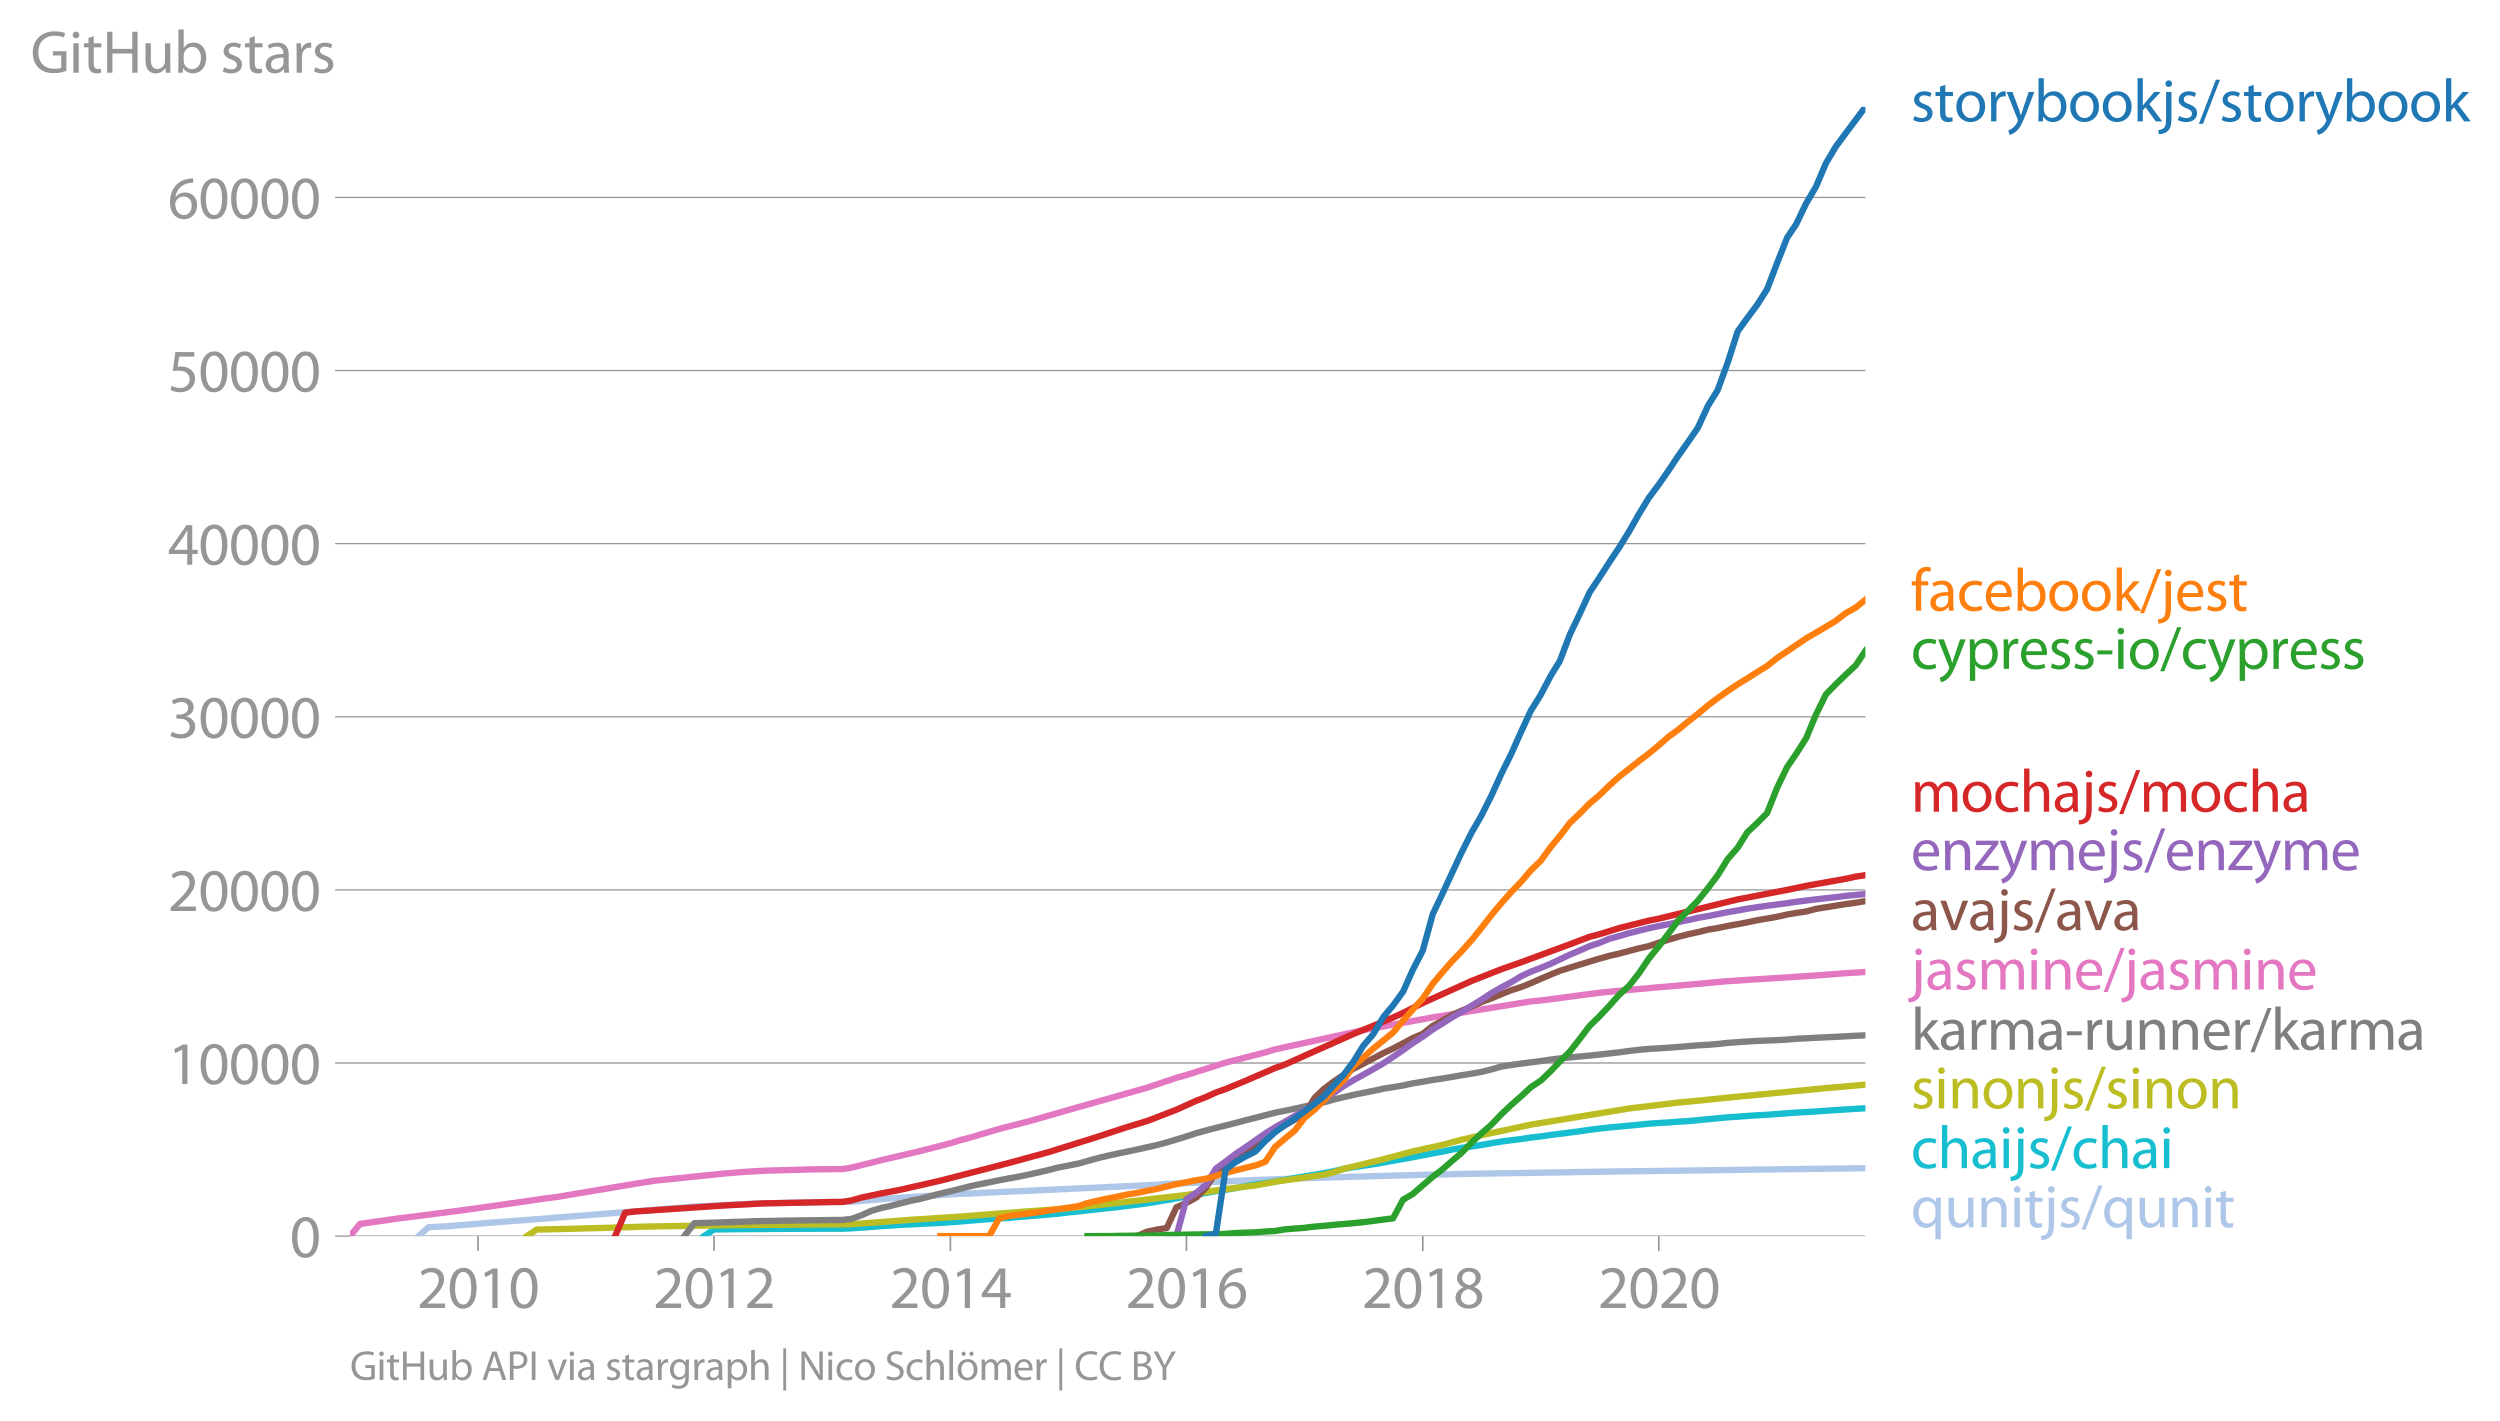 <svg height="446.434" viewBox="0 0 589.14 334.826" width="785.521" xmlns="http://www.w3.org/2000/svg" xmlns:xlink="http://www.w3.org/1999/xlink"><defs><style>*{stroke-linecap:butt;stroke-linejoin:round}</style></defs><g id="figure_1"><path d="M0 334.826h589.14V0H0z" style="fill:none" id="patch_1"/><g id="axes_1"><path d="M82.476 291.298h357.12V25.186H82.476z" style="fill:none" id="patch_2"/><g id="matplotlib.axis_1"><g id="xtick_1"><g id="line2d_1"><defs><path d="M0 0v3.5" id="m31758131c8" style="stroke:#969696;stroke-width:.4"/></defs><use style="fill:#969696;stroke:#969696;stroke-width:.4" x="112.649" xlink:href="#m31758131c8" y="291.298"/></g><g style="fill:#969696" transform="matrix(.14 0 0 -.14 98.286 308.238)" id="text_1"><defs><path d="M2944 0v467H1075v13l333 307c877 845 1434 1466 1434 2234 0 595-378 1209-1274 1209-480 0-890-179-1178-422l180-397c192 160 505 352 883 352 621 0 825-390 825-813-6-627-486-1164-1548-2176L288 346V0h2656z" id="MyriadPro-Regular-32" transform="scale(.016)"/><path d="M1677 4230c-845 0-1447-768-1447-2163C243 691 794-70 1606-70c922 0 1447 780 1447 2195 0 1325-499 2105-1376 2105zm-32-435c582 0 845-672 845-1696 0-1062-276-1734-852-1734-512 0-844 614-844 1696 0 1133 358 1734 851 1734z" id="MyriadPro-Regular-30" transform="scale(.016)"/><path d="M1510 0h544v4160h-480l-908-486 108-429 724 390h12V0z" id="MyriadPro-Regular-31" transform="scale(.016)"/></defs><use xlink:href="#MyriadPro-Regular-32"/><use x="51.3" xlink:href="#MyriadPro-Regular-30"/><use x="102.6" xlink:href="#MyriadPro-Regular-31"/><use x="153.9" xlink:href="#MyriadPro-Regular-30"/></g></g><g id="xtick_2"><use style="fill:#969696;stroke:#969696;stroke-width:.4" x="168.27" xlink:href="#m31758131c8" y="291.298" id="line2d_2"/><g style="fill:#969696" transform="matrix(.14 0 0 -.14 153.907 308.238)" id="text_2"><use xlink:href="#MyriadPro-Regular-32"/><use x="51.3" xlink:href="#MyriadPro-Regular-30"/><use x="102.6" xlink:href="#MyriadPro-Regular-31"/><use x="153.9" xlink:href="#MyriadPro-Regular-32"/></g></g><g id="xtick_3"><use style="fill:#969696;stroke:#969696;stroke-width:.4" x="223.968" xlink:href="#m31758131c8" y="291.298" id="line2d_3"/><g style="fill:#969696" transform="matrix(.14 0 0 -.14 209.605 308.238)" id="text_3"><defs><path d="M2560 0v1133h582v441h-582v2586h-608L96 1504v-371h1933V0h531zM666 1574v13l1017 1415c115 192 218 371 346 614h19c-13-218-19-435-19-653V1574H666z" id="MyriadPro-Regular-34" transform="scale(.016)"/></defs><use xlink:href="#MyriadPro-Regular-32"/><use x="51.3" xlink:href="#MyriadPro-Regular-30"/><use x="102.6" xlink:href="#MyriadPro-Regular-31"/><use x="153.9" xlink:href="#MyriadPro-Regular-34"/></g></g><g id="xtick_4"><use style="fill:#969696;stroke:#969696;stroke-width:.4" x="279.589" xlink:href="#m31758131c8" y="291.298" id="line2d_4"/><g style="fill:#969696" transform="matrix(.14 0 0 -.14 265.226 308.238)" id="text_4"><defs><path d="M2662 4224c-102 0-243-6-409-32-525-64-986-275-1331-614-410-410-704-1056-704-1876C218 621 800-70 1690-70c864 0 1382 704 1382 1465 0 813-518 1344-1254 1344-461 0-807-217-1005-480h-19c96 685 563 1331 1446 1479 160 25 307 32 422 25v461zM1690 365c-589 0-903 505-916 1190 0 103 26 186 64 250 154 301 468 512 807 512 518 0 857-359 857-954s-326-998-806-998h-6z" id="MyriadPro-Regular-36" transform="scale(.016)"/></defs><use xlink:href="#MyriadPro-Regular-32"/><use x="51.3" xlink:href="#MyriadPro-Regular-30"/><use x="102.6" xlink:href="#MyriadPro-Regular-31"/><use x="153.9" xlink:href="#MyriadPro-Regular-36"/></g></g><g id="xtick_5"><use style="fill:#969696;stroke:#969696;stroke-width:.4" x="335.287" xlink:href="#m31758131c8" y="291.298" id="line2d_5"/><g style="fill:#969696" transform="matrix(.14 0 0 -.14 320.924 308.238)" id="text_5"><defs><path d="M1062 2170c-512-218-825-589-825-1114C237 448 762-70 1632-70c794 0 1414 486 1414 1209 0 506-320 871-838 1075v20c512 243 685 620 685 972 0 519-403 1024-1210 1024-729 0-1286-448-1286-1107 0-358 198-717 659-934l6-19zm583-1831c-531 0-851 371-832 794 0 397 262 717 749 857 563-160 915-403 915-908 0-423-327-743-832-743zm6 3488c506 0 704-345 704-678 0-378-275-634-633-755-480 128-794 352-794 768 0 358 256 665 723 665z" id="MyriadPro-Regular-38" transform="scale(.016)"/></defs><use xlink:href="#MyriadPro-Regular-32"/><use x="51.3" xlink:href="#MyriadPro-Regular-30"/><use x="102.6" xlink:href="#MyriadPro-Regular-31"/><use x="153.9" xlink:href="#MyriadPro-Regular-38"/></g></g><g id="xtick_6"><use style="fill:#969696;stroke:#969696;stroke-width:.4" x="390.908" xlink:href="#m31758131c8" y="291.298" id="line2d_6"/><g style="fill:#969696" transform="matrix(.14 0 0 -.14 376.545 308.238)" id="text_6"><use xlink:href="#MyriadPro-Regular-32"/><use x="51.3" xlink:href="#MyriadPro-Regular-30"/><use x="102.6" xlink:href="#MyriadPro-Regular-32"/><use x="153.9" xlink:href="#MyriadPro-Regular-30"/></g></g></g><g id="matplotlib.axis_2"><g id="ytick_1"><path clip-path="url(#pfa223b8629)" d="M82.476 291.298h357.12" style="fill:none;stroke:#969696;stroke-linecap:square;stroke-width:.3" id="line2d_7"/><g id="line2d_8"><defs><path d="M0 0h-3.5" id="md0dd9b695d" style="stroke:#969696;stroke-width:.3"/></defs><use style="fill:#969696;stroke:#969696;stroke-width:.3" x="82.476" xlink:href="#md0dd9b695d" y="291.298"/></g><use xlink:href="#MyriadPro-Regular-30" style="fill:#969696" transform="matrix(.14 0 0 -.14 68.295 296.268)" id="text_7"/></g><g id="ytick_2"><path clip-path="url(#pfa223b8629)" d="M82.476 250.503h357.12" style="fill:none;stroke:#969696;stroke-linecap:square;stroke-width:.3" id="line2d_9"/><use style="fill:#969696;stroke:#969696;stroke-width:.3" x="82.476" xlink:href="#md0dd9b695d" y="250.503" id="line2d_10"/><g style="fill:#969696" transform="matrix(.14 0 0 -.14 39.568 255.473)" id="text_8"><use xlink:href="#MyriadPro-Regular-31"/><use x="51.3" xlink:href="#MyriadPro-Regular-30"/><use x="102.6" xlink:href="#MyriadPro-Regular-30"/><use x="153.9" xlink:href="#MyriadPro-Regular-30"/><use x="205.2" xlink:href="#MyriadPro-Regular-30"/></g></g><g id="ytick_3"><path clip-path="url(#pfa223b8629)" d="M82.476 209.707h357.12" style="fill:none;stroke:#969696;stroke-linecap:square;stroke-width:.3" id="line2d_11"/><use style="fill:#969696;stroke:#969696;stroke-width:.3" x="82.476" xlink:href="#md0dd9b695d" y="209.707" id="line2d_12"/><g style="fill:#969696" transform="matrix(.14 0 0 -.14 39.568 214.677)" id="text_9"><use xlink:href="#MyriadPro-Regular-32"/><use x="51.3" xlink:href="#MyriadPro-Regular-30"/><use x="102.6" xlink:href="#MyriadPro-Regular-30"/><use x="153.9" xlink:href="#MyriadPro-Regular-30"/><use x="205.2" xlink:href="#MyriadPro-Regular-30"/></g></g><g id="ytick_4"><path clip-path="url(#pfa223b8629)" d="M82.476 168.91h357.12" style="fill:none;stroke:#969696;stroke-linecap:square;stroke-width:.3" id="line2d_13"/><use style="fill:#969696;stroke:#969696;stroke-width:.3" x="82.476" xlink:href="#md0dd9b695d" y="168.911" id="line2d_14"/><g style="fill:#969696" transform="matrix(.14 0 0 -.14 39.568 173.88)" id="text_10"><defs><path d="M269 211C474 77 883-70 1350-70c999 0 1517 582 1517 1248 0 582-416 966-928 1068v13c512 186 768 551 768 979 0 506-371 992-1190 992-448 0-871-160-1088-320l147-409c179 128 499 275 832 275 518 0 730-294 730-627 0-493-519-704-928-704H896v-423h314c544 0 1068-249 1075-832 6-345-218-806-941-806-390 0-762 160-922 262L269 211z" id="MyriadPro-Regular-33" transform="scale(.016)"/></defs><use xlink:href="#MyriadPro-Regular-33"/><use x="51.3" xlink:href="#MyriadPro-Regular-30"/><use x="102.6" xlink:href="#MyriadPro-Regular-30"/><use x="153.9" xlink:href="#MyriadPro-Regular-30"/><use x="205.2" xlink:href="#MyriadPro-Regular-30"/></g></g><g id="ytick_5"><path clip-path="url(#pfa223b8629)" d="M82.476 128.115h357.12" style="fill:none;stroke:#969696;stroke-linecap:square;stroke-width:.3" id="line2d_15"/><use style="fill:#969696;stroke:#969696;stroke-width:.3" x="82.476" xlink:href="#md0dd9b695d" y="128.115" id="line2d_16"/><g style="fill:#969696" transform="matrix(.14 0 0 -.14 39.568 133.085)" id="text_11"><use xlink:href="#MyriadPro-Regular-34"/><use x="51.3" xlink:href="#MyriadPro-Regular-30"/><use x="102.6" xlink:href="#MyriadPro-Regular-30"/><use x="153.9" xlink:href="#MyriadPro-Regular-30"/><use x="205.2" xlink:href="#MyriadPro-Regular-30"/></g></g><g id="ytick_6"><path clip-path="url(#pfa223b8629)" d="M82.476 87.319h357.12" style="fill:none;stroke:#969696;stroke-linecap:square;stroke-width:.3" id="line2d_17"/><use style="fill:#969696;stroke:#969696;stroke-width:.3" x="82.476" xlink:href="#md0dd9b695d" y="87.319" id="line2d_18"/><g style="fill:#969696" transform="matrix(.14 0 0 -.14 39.568 92.289)" id="text_12"><defs><path d="M2771 4160H781L512 2163c154 19 339 45 576 45 832 0 1190-384 1197-922 0-556-455-902-986-902-377 0-717 128-889 230L269 186C467 58 851-70 1306-70c902 0 1548 608 1548 1420 0 525-268 884-595 1069-256 154-576 224-896 224-153 0-243-13-339-25l160 1068h1587v474z" id="MyriadPro-Regular-35" transform="scale(.016)"/></defs><use xlink:href="#MyriadPro-Regular-35"/><use x="51.3" xlink:href="#MyriadPro-Regular-30"/><use x="102.6" xlink:href="#MyriadPro-Regular-30"/><use x="153.9" xlink:href="#MyriadPro-Regular-30"/><use x="205.2" xlink:href="#MyriadPro-Regular-30"/></g></g><g id="ytick_7"><path clip-path="url(#pfa223b8629)" d="M82.476 46.523h357.12" style="fill:none;stroke:#969696;stroke-linecap:square;stroke-width:.3" id="line2d_19"/><use style="fill:#969696;stroke:#969696;stroke-width:.3" x="82.476" xlink:href="#md0dd9b695d" y="46.523" id="line2d_20"/><g style="fill:#969696" transform="matrix(.14 0 0 -.14 39.568 51.493)" id="text_13"><use xlink:href="#MyriadPro-Regular-36"/><use x="51.3" xlink:href="#MyriadPro-Regular-30"/><use x="102.6" xlink:href="#MyriadPro-Regular-30"/><use x="153.9" xlink:href="#MyriadPro-Regular-30"/><use x="205.2" xlink:href="#MyriadPro-Regular-30"/></g></g><g style="fill:#969696" transform="matrix(.14 0 0 -.14 7.2 17.14)" id="text_14"><defs><path d="M3770 2266H2349v-448h877V531c-128-64-378-115-743-115-1005 0-1664 646-1664 1741 0 1081 685 1734 1735 1734 435 0 723-83 953-185l135 454c-186 90-576 198-1076 198-1446 0-2329-940-2336-2227 0-672 231-1248 602-1606 422-403 960-570 1613-570 582 0 1075 147 1325 237v2074z" id="MyriadPro-Regular-47" transform="scale(.016)"/><path d="M1030 0v3098H467V0h563zM749 4320c-205 0-352-154-352-352 0-192 141-346 339-346 224 0 365 154 358 346 0 198-134 352-345 352z" id="MyriadPro-Regular-69" transform="scale(.016)"/><path d="M595 3667v-569H115v-429h480V979c0-365 58-640 218-806C947 19 1158-70 1421-70c217 0 390 38 499 83l-26 422c-83-25-172-38-326-38-314 0-422 217-422 601v1671h806v429h-806v742l-551-173z" id="MyriadPro-Regular-74" transform="scale(.016)"/><path d="M486 4314V0h557v2022h2087V0h563v4314h-563V2509H1043v1805H486z" id="MyriadPro-Regular-48" transform="scale(.016)"/><path d="M3059 3098h-563V1197c0-103-19-205-51-288-103-250-365-512-743-512-512 0-691 397-691 985v1716H448V1286C448 198 1030-70 1517-70c550 0 877 326 1024 576h13l32-506h499c-19 243-26 525-26 845v2253z" id="MyriadPro-Regular-75" transform="scale(.016)"/><path d="M467 800c0-275-13-589-25-800h486l26 512h19c230-410 589-582 1037-582 691 0 1388 550 1388 1657 7 941-537 1581-1305 1581-499 0-858-224-1056-570h-13v1946H467V800zm557 998c0 90 19 167 32 231 115 429 474 691 858 691 601 0 921-531 921-1152 0-710-352-1190-941-1190-409 0-736 268-844 659-13 64-26 134-26 205v556z" id="MyriadPro-Regular-62" transform="scale(.016)"/><path d="M250 147C467 19 781-70 1120-70c736 0 1158 390 1158 934 0 461-275 730-812 934-404 154-589 269-589 525 0 231 185 423 518 423 288 0 512-103 634-180l141 410c-173 102-448 192-762 192-666 0-1069-410-1069-909 0-371 263-678 819-877 416-153 576-300 576-569 0-256-192-461-601-461-282 0-576 115-743 224L250 147z" id="MyriadPro-Regular-73" transform="scale(.016)"/><path d="M2643 1901c0 621-230 1267-1177 1267-391 0-762-109-1018-275l128-371c218 140 518 230 806 230 634 0 704-461 704-717v-64C890 1978 224 1568 224 819c0-448 320-889 947-889 442 0 775 217 947 460h20l44-390h512c-38 211-51 474-51 742v1159zm-544-858c0-57-13-121-32-179-89-262-345-518-749-518-288 0-531 172-531 537 0 602 698 711 1312 698v-538z" id="MyriadPro-Regular-61" transform="scale(.016)"/><path d="M467 0h557v1651c0 96 13 186 26 263 76 422 358 723 755 723 77 0 134-7 192-19v531c-51 13-96 19-160 19-378 0-717-262-858-678h-25l-20 608H442c19-288 25-602 25-967V0z" id="MyriadPro-Regular-72" transform="scale(.016)"/></defs><use xlink:href="#MyriadPro-Regular-47"/><use x="64.6" xlink:href="#MyriadPro-Regular-69"/><use x="88" xlink:href="#MyriadPro-Regular-74"/><use x="121.1" xlink:href="#MyriadPro-Regular-48"/><use x="186.3" xlink:href="#MyriadPro-Regular-75"/><use x="241.4" xlink:href="#MyriadPro-Regular-62"/><use x="298.3" xlink:href="#MyriadPro-Regular-20"/><use x="319.5" xlink:href="#MyriadPro-Regular-73"/><use x="359.1" xlink:href="#MyriadPro-Regular-74"/><use x="392.2" xlink:href="#MyriadPro-Regular-61"/><use x="440.4" xlink:href="#MyriadPro-Regular-72"/><use x="473.1" xlink:href="#MyriadPro-Regular-73"/></g></g><path clip-path="url(#pfa223b8629)" d="m98.63 291.298 2.361-2.109 4.648-.236 9.372-.771 11.429-.873 37.183-2.966 13.867-.682 9.372-.224 13.79-.237 9.296-.8 14.02-.95 48.612-2.243 2.362-.209 20.877-.921 11.657-.433 18.515-.547 11.658-.306 9.143-.183 32.459-.526 60.345-.796h0" style="fill:none;stroke:#aec7e8;stroke-linecap:square;stroke-width:1.5" id="line2d_21"/><path clip-path="url(#pfa223b8629)" d="m165.908 291.298 2.362-1.582 2.362-.017 2.21-.028 2.362-.02 2.286-.021 2.362-.004 2.286-.025 2.362-.012 2.362-.012 2.285-.012 2.362-.004 2.286-.009 2.362-.004h2.362l2.134-.098 2.362-.159 2.286-.167 2.362-.188 2.285-.122 2.362-.171 2.362-.106 2.286-.131 2.362-.118 2.286-.106 2.362-.164 2.362-.17 2.133-.189 2.362-.195 2.286-.188 2.362-.139 2.286-.15 2.362-.2 2.362-.192 2.286-.184 2.362-.204 2.286-.2 2.362-.29 2.362-.24 2.133-.253 2.362-.253 2.286-.257 2.362-.249 2.286-.294 2.362-.285 2.362-.31 2.286-.38 2.362-.4 2.285-.4 2.362-.415 2.362-.433 2.21-.412 2.362-.424 2.286-.335 2.362-.379 2.286-.47 2.362-.387 2.362-.334 2.286-.376 2.362-.391 2.285-.44 2.362-.392 2.362-.376 2.134-.375 2.362-.457 2.286-.539 2.362-.403 2.285-.347 2.362-.347 2.362-.404 2.286-.412 2.362-.416 2.286-.428 2.362-.453 2.362-.445 2.133-.396 2.362-.501 2.286-.408 2.362-.335 2.286-.35 2.362-.405 2.362-.395 2.286-.306 2.362-.29 2.286-.355 2.362-.26 2.362-.348 2.133-.265 2.362-.314 2.286-.277 2.362-.36 2.286-.285 2.362-.257 2.362-.22 2.286-.208 2.362-.237 2.285-.224 2.362-.172 2.362-.134 2.21-.172 2.362-.142 2.286-.213 2.362-.228 2.286-.228 2.362-.217 2.362-.147 2.286-.18 2.362-.154 2.285-.122 2.362-.18 2.362-.175 2.134-.155 2.362-.131 2.286-.13 2.362-.172 2.285-.155 2.362-.15 2.362-.148 2.286-.134" style="fill:none;stroke:#17becf;stroke-linecap:square;stroke-width:1.5" id="line2d_22"/><path clip-path="url(#pfa223b8629)" d="m124.154 291.298 2.286-1.53 16.382-.42 9.143-.29 20.877-.362 27.81-.204 9.296-.686 4.724-.355 13.791-.913 7.01-.58 13.944-1.02 9.22-.942 20.952-2.39 6.934-1.065 6.934-.906 2.362-.27 4.648-.876 11.505-1.645 2.362-.624 2.286-.77 9.371-2.265 6.934-1.848 6.857-1.501 4.648-1.26 4.648-1.05 11.658-2.496 23.163-3.814 11.581-1.392 7.01-.673 4.648-.485 18.515-1.795 4.648-.449 9.295-.824h0" style="fill:none;stroke:#bcbd22;stroke-linecap:square;stroke-width:1.5" id="line2d_23"/><g style="fill:#1f77b4" transform="matrix(.14 0 0 -.14 450.31 28.61)" id="text_15"><defs><path d="M1779 3168c-857 0-1536-608-1536-1645C243 544 890-70 1728-70c749 0 1542 499 1542 1644 0 948-601 1594-1491 1594zm-13-422c666 0 928-666 928-1191 0-697-403-1203-940-1203-551 0-941 512-941 1190 0 589 288 1204 953 1204z" id="MyriadPro-Regular-6f" transform="scale(.016)"/><path d="M58 3098 1203 243c26-70 39-115 39-147s-20-77-45-134c-128-288-320-506-474-628-166-140-352-230-493-275l141-473c141 25 416 121 691 364 384 333 660 877 1063 1940l845 2208h-596l-614-1818c-77-224-141-461-198-646h-13c-51 185-128 428-199 633L672 3098H58z" id="MyriadPro-Regular-79" transform="scale(.016)"/><path d="M1024 4544H467V0h557v1165l288 320L2381 0h685L1702 1824l1197 1274h-678l-909-1069c-90-109-198-243-275-352h-13v2867z" id="MyriadPro-Regular-6b" transform="scale(.016)"/><path d="M-230-1350c300 0 710 102 960 352 275 281 371 672 371 1273v2823H538V493c0-743-58-992-212-1165C192-819-32-890-288-909l58-441zM826 4320c-212 0-359-154-359-352 0-186 135-346 346-346 224 0 358 160 352 346 0 198-135 352-339 352z" id="MyriadPro-Regular-6a" transform="scale(.016)"/><path d="m422-256 1792 4640h-435L-6-256h428z" id="MyriadPro-Regular-2f" transform="scale(.016)"/></defs><use xlink:href="#MyriadPro-Regular-73"/><use x="39.6" xlink:href="#MyriadPro-Regular-74"/><use x="72.7" xlink:href="#MyriadPro-Regular-6f"/><use x="127.6" xlink:href="#MyriadPro-Regular-72"/><use x="160.3" xlink:href="#MyriadPro-Regular-79"/><use x="207.4" xlink:href="#MyriadPro-Regular-62"/><use x="264.3" xlink:href="#MyriadPro-Regular-6f"/><use x="319.2" xlink:href="#MyriadPro-Regular-6f"/><use x="374.1" xlink:href="#MyriadPro-Regular-6b"/><use x="421" xlink:href="#MyriadPro-Regular-6a"/><use x="445.3" xlink:href="#MyriadPro-Regular-73"/><use x="484.9" xlink:href="#MyriadPro-Regular-2f"/><use x="519.2" xlink:href="#MyriadPro-Regular-73"/><use x="558.8" xlink:href="#MyriadPro-Regular-74"/><use x="591.9" xlink:href="#MyriadPro-Regular-6f"/><use x="646.8" xlink:href="#MyriadPro-Regular-72"/><use x="679.5" xlink:href="#MyriadPro-Regular-79"/><use x="726.6" xlink:href="#MyriadPro-Regular-62"/><use x="783.5" xlink:href="#MyriadPro-Regular-6f"/><use x="838.4" xlink:href="#MyriadPro-Regular-6f"/><use x="893.3" xlink:href="#MyriadPro-Regular-6b"/></g><g style="fill:#ff7f0e" transform="matrix(.14 0 0 -.14 450.31 143.924)" id="text_16"><defs><path d="M1082 0v2669h748v429h-748v166c0 474 121 896 601 896 160 0 275-32 359-70l76 435c-108 45-281 89-480 89-262 0-544-83-755-288-262-249-358-646-358-1081v-147H90v-429h435V0h557z" id="MyriadPro-Regular-66" transform="scale(.016)"/><path d="M2579 538c-160-71-371-154-691-154-614 0-1075 442-1075 1158 0 647 384 1172 1094 1172 307 0 519-71 653-148l128 436c-154 76-448 160-781 160-1011 0-1664-692-1664-1645C243 570 851-70 1786-70c416 0 742 108 889 185l-96 423z" id="MyriadPro-Regular-63" transform="scale(.016)"/><path d="M2957 1446c6 58 19 148 19 263 0 569-269 1459-1280 1459-902 0-1453-736-1453-1670C243 563 813-70 1766-70c493 0 832 108 1031 198l-96 403c-211-89-455-160-858-160-563 0-1049 314-1062 1075h2176zM787 1850c45 390 295 915 864 915 634 0 787-557 781-915H787z" id="MyriadPro-Regular-65" transform="scale(.016)"/></defs><use xlink:href="#MyriadPro-Regular-66"/><use x="29.2" xlink:href="#MyriadPro-Regular-61"/><use x="77.4" xlink:href="#MyriadPro-Regular-63"/><use x="122.2" xlink:href="#MyriadPro-Regular-65"/><use x="172.3" xlink:href="#MyriadPro-Regular-62"/><use x="229.2" xlink:href="#MyriadPro-Regular-6f"/><use x="284.1" xlink:href="#MyriadPro-Regular-6f"/><use x="339" xlink:href="#MyriadPro-Regular-6b"/><use x="385.9" xlink:href="#MyriadPro-Regular-2f"/><use x="420.2" xlink:href="#MyriadPro-Regular-6a"/><use x="444.5" xlink:href="#MyriadPro-Regular-65"/><use x="494.6" xlink:href="#MyriadPro-Regular-73"/><use x="534.2" xlink:href="#MyriadPro-Regular-74"/></g><g style="fill:#2ca02c" transform="matrix(.14 0 0 -.14 450.31 157.617)" id="text_17"><defs><path d="M467-1267h557V416h13c185-307 544-486 953-486 730 0 1408 550 1408 1664 0 940-563 1574-1312 1574-505 0-870-224-1100-602h-13l-26 532H442c12-295 25-615 25-1012v-3353zm557 3059c0 77 19 160 38 230 109 423 468 698 852 698 595 0 921-531 921-1152 0-710-345-1197-941-1197-403 0-742 269-844 659-13 71-26 148-26 231v531z" id="MyriadPro-Regular-70" transform="scale(.016)"/><path d="M192 1939v-416h1581v416H192z" id="MyriadPro-Regular-2d" transform="scale(.016)"/></defs><use xlink:href="#MyriadPro-Regular-63"/><use x="44.8" xlink:href="#MyriadPro-Regular-79"/><use x="91.9" xlink:href="#MyriadPro-Regular-70"/><use x="148.8" xlink:href="#MyriadPro-Regular-72"/><use x="181.5" xlink:href="#MyriadPro-Regular-65"/><use x="231.6" xlink:href="#MyriadPro-Regular-73"/><use x="271.2" xlink:href="#MyriadPro-Regular-73"/><use x="310.8" xlink:href="#MyriadPro-Regular-2d"/><use x="341.5" xlink:href="#MyriadPro-Regular-69"/><use x="364.9" xlink:href="#MyriadPro-Regular-6f"/><use x="419.8" xlink:href="#MyriadPro-Regular-2f"/><use x="454.1" xlink:href="#MyriadPro-Regular-63"/><use x="498.9" xlink:href="#MyriadPro-Regular-79"/><use x="546" xlink:href="#MyriadPro-Regular-70"/><use x="602.9" xlink:href="#MyriadPro-Regular-72"/><use x="635.6" xlink:href="#MyriadPro-Regular-65"/><use x="685.7" xlink:href="#MyriadPro-Regular-73"/><use x="725.3" xlink:href="#MyriadPro-Regular-73"/></g><g style="fill:#d62728" transform="matrix(.14 0 0 -.14 450.31 191.286)" id="text_18"><defs><path d="M467 0h551v1869c0 96 12 192 44 275 90 282 346 563 698 563 429 0 646-358 646-851V0h551v1914c0 102 19 204 45 281 96 275 345 512 665 512 455 0 672-358 672-953V0h551v1824c0 1075-608 1344-1018 1344-294 0-499-77-685-218-128-96-249-230-345-403h-13c-135 365-455 621-877 621-512 0-800-275-973-570h-19l-26 500H442c19-256 25-519 25-839V0z" id="MyriadPro-Regular-6d" transform="scale(.016)"/><path d="M467 0h563v1869c0 109 7 192 39 269 102 307 390 563 755 563 531 0 717-423 717-922V0h563v1843c0 1069-666 1325-1082 1325-211 0-409-64-576-160-172-96-313-237-403-397h-13v1933H467V0z" id="MyriadPro-Regular-68" transform="scale(.016)"/></defs><use xlink:href="#MyriadPro-Regular-6d"/><use x="83.4" xlink:href="#MyriadPro-Regular-6f"/><use x="138.3" xlink:href="#MyriadPro-Regular-63"/><use x="183.1" xlink:href="#MyriadPro-Regular-68"/><use x="238.6" xlink:href="#MyriadPro-Regular-61"/><use x="286.8" xlink:href="#MyriadPro-Regular-6a"/><use x="311.1" xlink:href="#MyriadPro-Regular-73"/><use x="350.7" xlink:href="#MyriadPro-Regular-2f"/><use x="385" xlink:href="#MyriadPro-Regular-6d"/><use x="468.4" xlink:href="#MyriadPro-Regular-6f"/><use x="523.3" xlink:href="#MyriadPro-Regular-63"/><use x="568.1" xlink:href="#MyriadPro-Regular-68"/><use x="623.6" xlink:href="#MyriadPro-Regular-61"/></g><g style="fill:#9467bd" transform="matrix(.14 0 0 -.14 450.31 205.056)" id="text_19"><defs><path d="M467 0h563v1862c0 96 13 192 39 263 96 313 384 576 755 576 531 0 717-416 717-915V0h563v1850c0 1062-666 1318-1094 1318-512 0-871-288-1024-582h-13l-32 512H442c19-256 25-519 25-839V0z" id="MyriadPro-Regular-6e" transform="scale(.016)"/><path d="M115 0h2515v448H819v13c141 160 269 313 397 486l1382 1799 7 352H243v-455h1677v-13c-141-166-269-313-403-480L115 326V0z" id="MyriadPro-Regular-7a" transform="scale(.016)"/></defs><use xlink:href="#MyriadPro-Regular-65"/><use x="50.1" xlink:href="#MyriadPro-Regular-6e"/><use x="105.6" xlink:href="#MyriadPro-Regular-7a"/><use x="148.4" xlink:href="#MyriadPro-Regular-79"/><use x="195.5" xlink:href="#MyriadPro-Regular-6d"/><use x="278.9" xlink:href="#MyriadPro-Regular-65"/><use x="329" xlink:href="#MyriadPro-Regular-6a"/><use x="353.3" xlink:href="#MyriadPro-Regular-73"/><use x="392.9" xlink:href="#MyriadPro-Regular-2f"/><use x="427.2" xlink:href="#MyriadPro-Regular-65"/><use x="477.3" xlink:href="#MyriadPro-Regular-6e"/><use x="532.8" xlink:href="#MyriadPro-Regular-7a"/><use x="575.6" xlink:href="#MyriadPro-Regular-79"/><use x="622.7" xlink:href="#MyriadPro-Regular-6d"/><use x="706.1" xlink:href="#MyriadPro-Regular-65"/></g><g style="fill:#8c564b" transform="matrix(.14 0 0 -.14 450.31 219.196)" id="text_20"><defs><path d="M83 3098 1261 0h537l1216 3098h-588l-602-1741c-102-282-192-538-262-794h-20c-64 256-147 512-249 794L685 3098H83z" id="MyriadPro-Regular-76" transform="scale(.016)"/></defs><use xlink:href="#MyriadPro-Regular-61"/><use x="48.2" xlink:href="#MyriadPro-Regular-76"/><use x="96.3" xlink:href="#MyriadPro-Regular-61"/><use x="144.5" xlink:href="#MyriadPro-Regular-6a"/><use x="168.8" xlink:href="#MyriadPro-Regular-73"/><use x="208.4" xlink:href="#MyriadPro-Regular-2f"/><use x="242.7" xlink:href="#MyriadPro-Regular-61"/><use x="290.9" xlink:href="#MyriadPro-Regular-76"/><use x="339" xlink:href="#MyriadPro-Regular-61"/></g><g style="fill:#e377c2" transform="matrix(.14 0 0 -.14 450.31 233.196)" id="text_21"><use xlink:href="#MyriadPro-Regular-6a"/><use x="24.3" xlink:href="#MyriadPro-Regular-61"/><use x="72.5" xlink:href="#MyriadPro-Regular-73"/><use x="112.1" xlink:href="#MyriadPro-Regular-6d"/><use x="195.5" xlink:href="#MyriadPro-Regular-69"/><use x="218.9" xlink:href="#MyriadPro-Regular-6e"/><use x="274.4" xlink:href="#MyriadPro-Regular-65"/><use x="324.5" xlink:href="#MyriadPro-Regular-2f"/><use x="358.8" xlink:href="#MyriadPro-Regular-6a"/><use x="383.1" xlink:href="#MyriadPro-Regular-61"/><use x="431.3" xlink:href="#MyriadPro-Regular-73"/><use x="470.9" xlink:href="#MyriadPro-Regular-6d"/><use x="554.3" xlink:href="#MyriadPro-Regular-69"/><use x="577.7" xlink:href="#MyriadPro-Regular-6e"/><use x="633.2" xlink:href="#MyriadPro-Regular-65"/></g><g style="fill:#7f7f7f" transform="matrix(.14 0 0 -.14 450.31 247.377)" id="text_22"><use xlink:href="#MyriadPro-Regular-6b"/><use x="46.9" xlink:href="#MyriadPro-Regular-61"/><use x="95.1" xlink:href="#MyriadPro-Regular-72"/><use x="127.8" xlink:href="#MyriadPro-Regular-6d"/><use x="211.2" xlink:href="#MyriadPro-Regular-61"/><use x="259.4" xlink:href="#MyriadPro-Regular-2d"/><use x="290.1" xlink:href="#MyriadPro-Regular-72"/><use x="322.8" xlink:href="#MyriadPro-Regular-75"/><use x="377.9" xlink:href="#MyriadPro-Regular-6e"/><use x="433.4" xlink:href="#MyriadPro-Regular-6e"/><use x="488.9" xlink:href="#MyriadPro-Regular-65"/><use x="539" xlink:href="#MyriadPro-Regular-72"/><use x="571.7" xlink:href="#MyriadPro-Regular-2f"/><use x="606" xlink:href="#MyriadPro-Regular-6b"/><use x="652.9" xlink:href="#MyriadPro-Regular-61"/><use x="701.1" xlink:href="#MyriadPro-Regular-72"/><use x="733.8" xlink:href="#MyriadPro-Regular-6d"/><use x="817.2" xlink:href="#MyriadPro-Regular-61"/></g><g style="fill:#bcbd22" transform="matrix(.14 0 0 -.14 450.31 261.196)" id="text_23"><use xlink:href="#MyriadPro-Regular-73"/><use x="39.6" xlink:href="#MyriadPro-Regular-69"/><use x="63" xlink:href="#MyriadPro-Regular-6e"/><use x="118.5" xlink:href="#MyriadPro-Regular-6f"/><use x="173.4" xlink:href="#MyriadPro-Regular-6e"/><use x="228.9" xlink:href="#MyriadPro-Regular-6a"/><use x="253.2" xlink:href="#MyriadPro-Regular-73"/><use x="292.8" xlink:href="#MyriadPro-Regular-2f"/><use x="327.1" xlink:href="#MyriadPro-Regular-73"/><use x="366.7" xlink:href="#MyriadPro-Regular-69"/><use x="390.1" xlink:href="#MyriadPro-Regular-6e"/><use x="445.6" xlink:href="#MyriadPro-Regular-6f"/><use x="500.5" xlink:href="#MyriadPro-Regular-6e"/></g><g style="fill:#17becf" transform="matrix(.14 0 0 -.14 450.31 275.286)" id="text_24"><use xlink:href="#MyriadPro-Regular-63"/><use x="44.8" xlink:href="#MyriadPro-Regular-68"/><use x="100.3" xlink:href="#MyriadPro-Regular-61"/><use x="148.5" xlink:href="#MyriadPro-Regular-69"/><use x="171.9" xlink:href="#MyriadPro-Regular-6a"/><use x="196.2" xlink:href="#MyriadPro-Regular-73"/><use x="235.8" xlink:href="#MyriadPro-Regular-2f"/><use x="270.1" xlink:href="#MyriadPro-Regular-63"/><use x="314.9" xlink:href="#MyriadPro-Regular-68"/><use x="370.4" xlink:href="#MyriadPro-Regular-61"/><use x="418.6" xlink:href="#MyriadPro-Regular-69"/></g><g style="fill:#aec7e8" transform="matrix(.14 0 0 -.14 450.31 289.196)" id="text_25"><defs><path d="M2579-1267h563v3513c0 320 7 589 20 852h-532l-19-468h-13c-153 301-473 538-953 538-653 0-1402-512-1402-1670C243 557 832-70 1555-70c499 0 845 243 1011 550h13v-1747zm0 2528c0-83-19-192-45-269-128-390-441-614-806-614-621 0-915 537-915 1152 0 697 352 1190 934 1190 423 0 723-294 807-640 19-70 25-160 25-237v-582z" id="MyriadPro-Regular-71" transform="scale(.016)"/></defs><use xlink:href="#MyriadPro-Regular-71"/><use x="56.3" xlink:href="#MyriadPro-Regular-75"/><use x="111.4" xlink:href="#MyriadPro-Regular-6e"/><use x="166.9" xlink:href="#MyriadPro-Regular-69"/><use x="190.3" xlink:href="#MyriadPro-Regular-74"/><use x="223.4" xlink:href="#MyriadPro-Regular-6a"/><use x="247.7" xlink:href="#MyriadPro-Regular-73"/><use x="287.3" xlink:href="#MyriadPro-Regular-2f"/><use x="321.6" xlink:href="#MyriadPro-Regular-71"/><use x="377.9" xlink:href="#MyriadPro-Regular-75"/><use x="433" xlink:href="#MyriadPro-Regular-6e"/><use x="488.5" xlink:href="#MyriadPro-Regular-69"/><use x="511.9" xlink:href="#MyriadPro-Regular-74"/></g><g style="fill:#969696" transform="matrix(.097 0 0 -.097 82.476 325.197)" id="text_26"><defs><path d="M2714 1357 3174 0h596L2298 4314h-672L160 0h576l448 1357h1530zm-1415 435 423 1248c83 262 153 525 217 781h13c64-250 128-506 224-787l422-1242H1299z" id="MyriadPro-Regular-41" transform="scale(.016)"/><path d="M486 0h557v1728c128-32 282-38 448-38 544 0 1024 160 1319 473 217 224 332 531 332 922 0 384-140 697-377 902-256 231-659 359-1210 359-448 0-800-39-1069-84V0zm557 3859c96 26 282 45 525 45 614 0 1018-275 1018-845 0-595-410-921-1082-921-186 0-339 12-461 44v1677z" id="MyriadPro-Regular-50" transform="scale(.016)"/><path d="M486 4314V0h557v4314H486z" id="MyriadPro-Regular-49" transform="scale(.016)"/><path d="M3110 2246c0 378 13 628 26 852h-493l-25-468h-13c-135 256-429 538-967 538-710 0-1395-595-1395-1645C243 666 794 13 1562 13c480 0 812 230 985 518h13V186c0-781-422-1082-998-1082-384 0-704 115-909 243l-141-429c250-166 659-256 1030-256 391 0 826 90 1127 372 301 268 441 704 441 1414v1798zm-556-928c0-96-13-204-45-300-122-359-435-576-781-576-608 0-915 505-915 1113 0 717 384 1171 921 1171 410 0 685-268 788-595 25-77 32-160 32-256v-557z" id="MyriadPro-Regular-67" transform="scale(.016)"/><path d="M550 4800v-6400h429v6400H550z" id="MyriadPro-Regular-7c" transform="scale(.016)"/><path d="M1011 0v1843c0 717-13 1235-45 1779l20 7c217-467 505-960 806-1440L3162 0h563v4314h-525V2509c0-672 13-1197 64-1773l-13-6c-205 441-454 896-774 1401L1094 4314H486V0h525z" id="MyriadPro-Regular-4e" transform="scale(.016)"/><path d="M269 211C499 58 954-70 1370-70c1017 0 1510 582 1510 1248 0 633-371 985-1101 1267-595 230-857 429-857 832 0 294 224 646 812 646 391 0 679-128 820-205l153 455c-192 109-512 211-953 211-839 0-1396-499-1396-1171 0-608 436-973 1140-1223 582-224 812-454 812-857 0-435-332-736-902-736-384 0-749 128-998 281L269 211z" id="MyriadPro-Regular-53" transform="scale(.016)"/><path d="M467 0h563v4544H467V0z" id="MyriadPro-Regular-6c" transform="scale(.016)"/><path d="M1165 3648c185 0 313 154 313 326 0 186-134 327-313 327s-327-147-327-327c0-172 135-326 320-326h7zm1184 0c185 0 313 154 313 326 0 186-134 327-313 327s-320-147-320-327c0-172 128-326 313-326h7zm-570-480c-857 0-1536-608-1536-1645C243 544 890-70 1728-70c749 0 1542 499 1542 1644 0 948-601 1594-1491 1594zm-13-422c666 0 928-666 928-1191 0-697-403-1203-940-1203-551 0-941 512-941 1190 0 589 288 1204 953 1204z" id="MyriadPro-Regular-f6" transform="scale(.016)"/><path d="M3386 582c-224-108-570-179-909-179-1050 0-1658 679-1658 1735 0 1132 672 1779 1683 1779 359 0 660-77 871-179l134 454c-147 77-486 192-1024 192-1337 0-2253-915-2253-2266C230 704 1146-70 2362-70c524 0 934 108 1139 211l-115 441z" id="MyriadPro-Regular-43" transform="scale(.016)"/><path d="M486 13c186-26 480-51 864-51 704 0 1191 128 1492 403 217 211 364 493 364 864 0 640-480 979-889 1081v13c454 167 729 531 729 947 0 340-134 596-358 762-269 218-627 314-1184 314-390 0-774-39-1018-90V13zm557 3865c90 20 237 39 493 39 563 0 947-199 947-704 0-416-345-723-934-723h-506v1388zm0-1811h461c608 0 1114-243 1114-832 0-627-532-838-1108-838-198 0-358 6-467 25v1645z" id="MyriadPro-Regular-42" transform="scale(.016)"/><path d="M2010 0v1837l1446 2477h-634l-620-1191c-167-326-314-608-436-889h-12c-135 300-263 563-429 889L717 4314H83l1363-2484V0h564z" id="MyriadPro-Regular-59" transform="scale(.016)"/></defs><use xlink:href="#MyriadPro-Regular-47"/><use x="64.6" xlink:href="#MyriadPro-Regular-69"/><use x="88" xlink:href="#MyriadPro-Regular-74"/><use x="121.1" xlink:href="#MyriadPro-Regular-48"/><use x="186.3" xlink:href="#MyriadPro-Regular-75"/><use x="241.4" xlink:href="#MyriadPro-Regular-62"/><use x="298.3" xlink:href="#MyriadPro-Regular-20"/><use x="319.5" xlink:href="#MyriadPro-Regular-41"/><use x="380.7" xlink:href="#MyriadPro-Regular-50"/><use x="433.9" xlink:href="#MyriadPro-Regular-49"/><use x="457.8" xlink:href="#MyriadPro-Regular-20"/><use x="479" xlink:href="#MyriadPro-Regular-76"/><use x="527.1" xlink:href="#MyriadPro-Regular-69"/><use x="550.5" xlink:href="#MyriadPro-Regular-61"/><use x="598.7" xlink:href="#MyriadPro-Regular-20"/><use x="619.9" xlink:href="#MyriadPro-Regular-73"/><use x="659.5" xlink:href="#MyriadPro-Regular-74"/><use x="692.6" xlink:href="#MyriadPro-Regular-61"/><use x="740.8" xlink:href="#MyriadPro-Regular-72"/><use x="773.5" xlink:href="#MyriadPro-Regular-67"/><use x="829.4" xlink:href="#MyriadPro-Regular-72"/><use x="862.1" xlink:href="#MyriadPro-Regular-61"/><use x="910.3" xlink:href="#MyriadPro-Regular-70"/><use x="967.2" xlink:href="#MyriadPro-Regular-68"/><use x="1022.7" xlink:href="#MyriadPro-Regular-20"/><use x="1043.9" xlink:href="#MyriadPro-Regular-7c"/><use x="1067.8" xlink:href="#MyriadPro-Regular-20"/><use x="1089" xlink:href="#MyriadPro-Regular-4e"/><use x="1154.8" xlink:href="#MyriadPro-Regular-69"/><use x="1178.2" xlink:href="#MyriadPro-Regular-63"/><use x="1223" xlink:href="#MyriadPro-Regular-6f"/><use x="1277.9" xlink:href="#MyriadPro-Regular-20"/><use x="1299.1" xlink:href="#MyriadPro-Regular-53"/><use x="1348.4" xlink:href="#MyriadPro-Regular-63"/><use x="1393.2" xlink:href="#MyriadPro-Regular-68"/><use x="1448.7" xlink:href="#MyriadPro-Regular-6c"/><use x="1472.3" xlink:href="#MyriadPro-Regular-f6"/><use x="1527.2" xlink:href="#MyriadPro-Regular-6d"/><use x="1610.6" xlink:href="#MyriadPro-Regular-65"/><use x="1660.7" xlink:href="#MyriadPro-Regular-72"/><use x="1693.4" xlink:href="#MyriadPro-Regular-20"/><use x="1714.6" xlink:href="#MyriadPro-Regular-7c"/><use x="1738.5" xlink:href="#MyriadPro-Regular-20"/><use x="1759.7" xlink:href="#MyriadPro-Regular-43"/><use x="1817.7" xlink:href="#MyriadPro-Regular-43"/><use x="1875.7" xlink:href="#MyriadPro-Regular-20"/><use x="1896.9" xlink:href="#MyriadPro-Regular-42"/><use x="1951.1" xlink:href="#MyriadPro-Regular-59"/></g><path clip-path="url(#pfa223b8629)" d="m161.26 291.298 2.363-3.043 2.285-.065 2.362-.061 2.362-.086 2.21-.09 2.362-.057 2.286-.09 2.362-.06 2.286-.025 2.362-.07 2.362-.028 2.285-.029 2.362-.028 2.286-.033 2.362-.033 2.362-.004 2.134-.253 2.362-.852 2.286-1.036 2.362-.682 2.285-.506 2.362-.612 2.362-.595 2.286-.461 2.362-.624 2.286-.608 2.362-.539 2.362-.591 2.133-.555 2.362-.506 2.286-.449 2.362-.497 2.286-.433 2.362-.428 2.362-.49 2.286-.51 2.362-.55 2.286-.596 2.362-.449 2.362-.469 2.133-.604 2.362-.66 2.286-.556 2.362-.514 2.286-.473 2.362-.506 2.362-.53 2.286-.514 2.362-.628 2.285-.686 2.362-.73 2.362-.78 2.21-.611 2.362-.62 2.286-.56 2.362-.599 2.286-.624 2.362-.591 2.362-.612 2.286-.584 2.362-.473 2.285-.47 2.362-.542 2.362-.473 2.134-.49 2.362-.673 2.286-.55 2.362-.547 2.285-.461 2.362-.47 2.362-.517 2.286-.372 2.362-.383 2.286-.502 2.362-.38 2.362-.432 2.133-.306 2.362-.391 2.286-.408 2.362-.372 2.286-.407 2.362-.588 2.362-.673 2.286-.371 2.362-.323 2.286-.293 2.362-.31 2.362-.351 2.133-.274 2.362-.24 2.286-.208 2.362-.22 2.286-.233 2.362-.27 2.362-.269 2.286-.318 2.362-.27 2.285-.211 2.362-.139 2.362-.15 2.21-.172 2.362-.184 2.286-.2 2.362-.126 2.286-.188 2.362-.265 2.362-.167 2.286-.16 2.362-.13 2.285-.098 2.362-.086 2.362-.134 2.134-.192 2.362-.114 2.286-.123 2.362-.11 2.285-.11 2.362-.126 2.362-.123 2.286-.106" style="fill:none;stroke:#7f7f7f;stroke-linecap:square;stroke-width:1.5" id="line2d_24"/><path clip-path="url(#pfa223b8629)" d="m82.476 291.298 2.362-2.88 4.496-.628 4.648-.681 4.647-.563 4.724-.616 4.648-.592 9.143-1.277 11.658-1.689 2.362-.285 18.439-3.117 4.648-.73 16.381-1.69 4.572-.37 4.648-.286 11.657-.326 7.01-.066 2.134-.338 7.01-1.759 9.295-2.182 7.01-1.803 2.362-.751 2.133-.543 7.01-2.092 7.01-1.804 11.658-3.333 16.153-4.569 6.933-2.337 2.362-.661 6.934-2.191 2.286-.722 9.372-2.423 2.286-.702 20.8-4.54 16.382-3 23.087-3.765 2.362-.212 13.79-1.823 4.725-.465 9.295-.837 4.572-.38 11.658-1.056 9.295-.591 11.506-.747 7.01-.538 4.647-.29h0" style="fill:none;stroke:#e377c2;stroke-linecap:square;stroke-width:1.5" id="line2d_25"/><path clip-path="url(#pfa223b8629)" d="m267.932 291.298 2.362-1.036 2.286-.502 2.362-.359 2.285-4.891 2.362-1.044 2.362-1.281 2.21-2.265 2.362-3.659 2.286-1.705 2.362-1.55 2.286-1.624 2.362-1.607 2.362-1.767 2.286-1.456 2.362-1.42 2.285-1.277 2.362-1.35 2.362-3.843 2.134-2.044 2.362-1.775 2.286-1.521 2.362-1.481 2.285-1.175 2.362-1.249 2.362-1.244 2.286-1.077 2.362-1.24 2.286-1.232 2.362-1.008 2.362-1.872 2.133-1.126 2.362-1.383 2.286-1.061 2.362-.942 2.286-1.09 2.362-.865 2.362-1.003 2.286-.914 2.362-.75 2.286-.906 2.362-1.053 2.362-.991 2.133-.873 2.362-.755 2.286-.706 2.362-.722 2.286-.685 2.362-.673 2.362-.527 2.286-.624 2.362-.616 2.285-.51 2.362-.824 2.362-.722 2.21-.665 2.362-.595 2.286-.502 2.362-.58 2.286-.375 2.362-.502 2.362-.42 2.286-.44 2.362-.506 2.285-.384 2.362-.412 2.362-.534 2.134-.36 2.362-.354 2.286-.612 2.362-.384 2.285-.359 2.362-.391 2.362-.31 2.286-.396" style="fill:none;stroke:#8c564b;stroke-linecap:square;stroke-width:1.5" id="line2d_26"/><path clip-path="url(#pfa223b8629)" d="m274.942 291.298 2.285-.012 2.362-8.706 2.362-1.534 2.21-1.795 2.362-3.834 2.286-1.685 2.362-1.795 2.286-1.526 2.362-1.665 2.362-1.644 2.286-1.44 2.362-1.334 2.285-1.346 2.362-1.301 2.362-1.228 2.134-1.416 2.362-1.489 2.286-1.6 2.362-1.41 2.285-1.274 2.362-1.325 2.362-1.363 2.286-1.505 2.362-1.612 2.286-1.648 2.362-1.518 2.362-1.717 2.133-1.297 2.362-1.514 2.286-1.338 2.362-1.42 2.286-1.403 2.362-1.575 2.362-1.342 2.286-1.191 2.362-1.44 2.286-1.07 2.362-.9 2.362-.98 2.133-1.024 2.362-1.11 2.286-.962 2.362-1.053 2.286-.742 2.362-.988 2.362-.64 2.286-.681 2.362-.596 2.285-.559 2.362-.514 2.362-.461 2.21-.49 2.362-.465 2.286-.53 2.362-.404 2.286-.457 2.362-.473 2.362-.396 2.286-.432 2.362-.343 2.285-.338 2.362-.298 2.362-.318 2.134-.323 2.362-.298 2.286-.269 2.362-.273 2.285-.249 2.362-.298 2.362-.228 2.286-.212" style="fill:none;stroke:#9467bd;stroke-linecap:square;stroke-width:1.5" id="line2d_27"/><path clip-path="url(#pfa223b8629)" d="m144.955 291.298 2.362-5.52 2.286-.28 21.03-1.42 9.219-.494 16.305-.326 2.362-.017 2.134-.35 2.362-.678 4.648-.975 4.647-.893 9.296-2.122 16.153-4.165 9.372-2.562 11.505-3.606 6.934-2.28 4.724-1.425 6.933-2.672 4.724-2.133 2.21-.84 2.362-1.086 2.286-.808 4.648-1.921 7.01-3.035 2.362-.837 4.647-2.084 4.496-2.003 7.01-3.125 9.295-3.847 2.362-1.098 4.648-2.333 11.505-5.202 7.01-2.758 4.648-1.636 11.505-4.242 4.648-1.763 2.286-.595 4.724-1.469 6.933-1.742 2.362-.473 18.592-4.533 11.657-2.243 4.496-.955 9.295-1.656 2.362-.514 2.286-.343h0" style="fill:none;stroke:#d62728;stroke-linecap:square;stroke-width:1.5" id="line2d_28"/><path clip-path="url(#pfa223b8629)" d="m256.274 291.298 2.362-.008h2.286l2.362-.045 2.286-.024 2.362-.029 2.362-.024 2.286-.012 2.362-.119 2.285-.04 2.362-.045 2.362-.045 2.21-.025 2.362-.02 2.286-.094 2.362-.2 2.286-.081 2.362-.082 2.362-.192 2.286-.122 2.362-.388 2.285-.183 2.362-.18 2.362-.293 2.134-.164 2.362-.24 2.286-.196 2.362-.208 2.285-.225 2.362-.301 2.362-.319 2.286-.277 2.362-4.406 2.286-1.334 2.362-2.052 2.362-2.024 2.133-1.62 2.362-2.063 2.286-1.95 2.362-2.412 2.286-2.145 2.362-2.052 2.362-2.473 2.286-2.17 2.362-2.06 2.286-2.13 2.362-1.579 2.362-2.247 2.133-2.256 2.362-2.354 2.286-2.917 2.362-3.109 2.286-2.227 2.362-2.51 2.362-2.647 2.286-2.044 2.362-3.015 2.285-3.402 2.362-2.905 2.362-3.108 2.21-2.987 2.362-2.341 2.286-2.338 2.362-2.921 2.286-3.047 2.362-3.815 2.362-2.7 2.286-3.644 2.362-2.21 2.285-2.31 2.362-5.952 2.362-4.895 2.134-3.101 2.362-3.72 2.286-5.508 2.362-4.794 2.285-2.337 2.362-2.285 2.362-2.199 2.286-3.43" style="fill:none;stroke:#2ca02c;stroke-linecap:square;stroke-width:1.5" id="line2d_29"/><path clip-path="url(#pfa223b8629)" d="m221.606 291.298 2.362-.004h9.143l2.362-4.23 2.286-.539 2.362-.29 2.362-.277 2.286-.31 2.362-.395 2.286-.323 2.362-.322 2.362-.396 2.133-.69 2.362-.562 2.286-.498 2.362-.445 2.286-.514 2.362-.383 2.362-.51 2.286-.424 2.362-.584 2.285-.555 2.362-.448 2.362-.482 2.21-.342 2.362-.645 2.286-.755 2.362-.579 2.286-.58 2.362-.57 2.362-.865 2.286-3.48 2.362-1.991 2.285-1.88 2.362-3.048 2.362-1.954 2.134-2.044 2.362-2.611 2.286-2.154 2.362-3.456 2.285-1.95 2.362-2.125 2.362-1.897 2.286-1.869 2.362-2.79 2.286-2.615 2.362-2.595 2.362-3.512 2.133-2.538 2.362-2.713 2.286-2.374 2.362-2.64 2.286-2.835 2.362-3.03 2.362-2.844 2.286-2.57 2.362-2.452 2.286-2.685 2.362-2.288 2.362-3.256 2.133-2.562 2.362-3.104 2.286-2.175 2.362-2.41 2.286-1.922 2.362-2.285 2.362-2.134 2.286-1.799 2.362-1.86 2.285-1.738 2.362-1.966 2.362-2.073 2.21-1.587 2.362-1.946 2.286-1.799 2.362-1.987 2.286-1.713 2.362-1.68 2.362-1.58 2.286-1.407 2.362-1.51 2.285-1.403 2.362-1.885 2.362-1.578 2.134-1.445 2.362-1.607 2.286-1.33 2.362-1.395 2.285-1.379 2.362-1.824 2.362-1.317 2.286-1.848" style="fill:none;stroke:#ff7f0e;stroke-linecap:square;stroke-width:1.5" id="line2d_30"/><path clip-path="url(#pfa223b8629)" d="m284.161 291.298 2.362-.6 2.286-15.07 2.362-1.77 2.286-1.301 2.362-1.191 2.362-2.489 2.286-2.052 2.362-1.701 2.285-1.567 2.362-1.685 2.362-1.803 2.134-1.677 2.362-2.651 2.286-2.436 2.362-3.182 2.285-3.684 2.362-2.753 2.362-4.027 2.286-2.717 2.362-3.26 2.286-5.087 2.362-4.61 2.362-8.608 2.133-4.459 2.362-5.124 2.286-4.891 2.362-4.704 2.286-3.949 2.362-4.708 2.362-5.173 2.286-4.606 2.362-5.3 2.286-4.948 2.362-3.806 2.362-4.491 2.133-3.46 2.362-6.238 2.286-4.785 2.362-5.136 2.286-3.435 2.362-3.656 2.362-3.557 2.286-3.688 2.362-4.165 2.285-3.75 2.362-3.165 2.362-3.403 2.21-3.333 2.362-3.333 2.286-3.34 2.362-5.129 2.286-3.708 2.362-6.462 2.362-7.372 2.286-3.182 2.362-3.15 2.285-3.618 2.362-6.164 2.362-5.993 2.134-3.174 2.362-4.928 2.286-3.884 2.362-5.54 2.285-3.864 2.362-3.186 2.362-3.162 2.286-3.072" style="fill:none;stroke:#1f77b4;stroke-linecap:square;stroke-width:1.5" id="line2d_31"/></g></g><defs><clipPath id="pfa223b8629"><path d="M82.476 25.186h357.12v266.112H82.476z"/></clipPath></defs></svg>